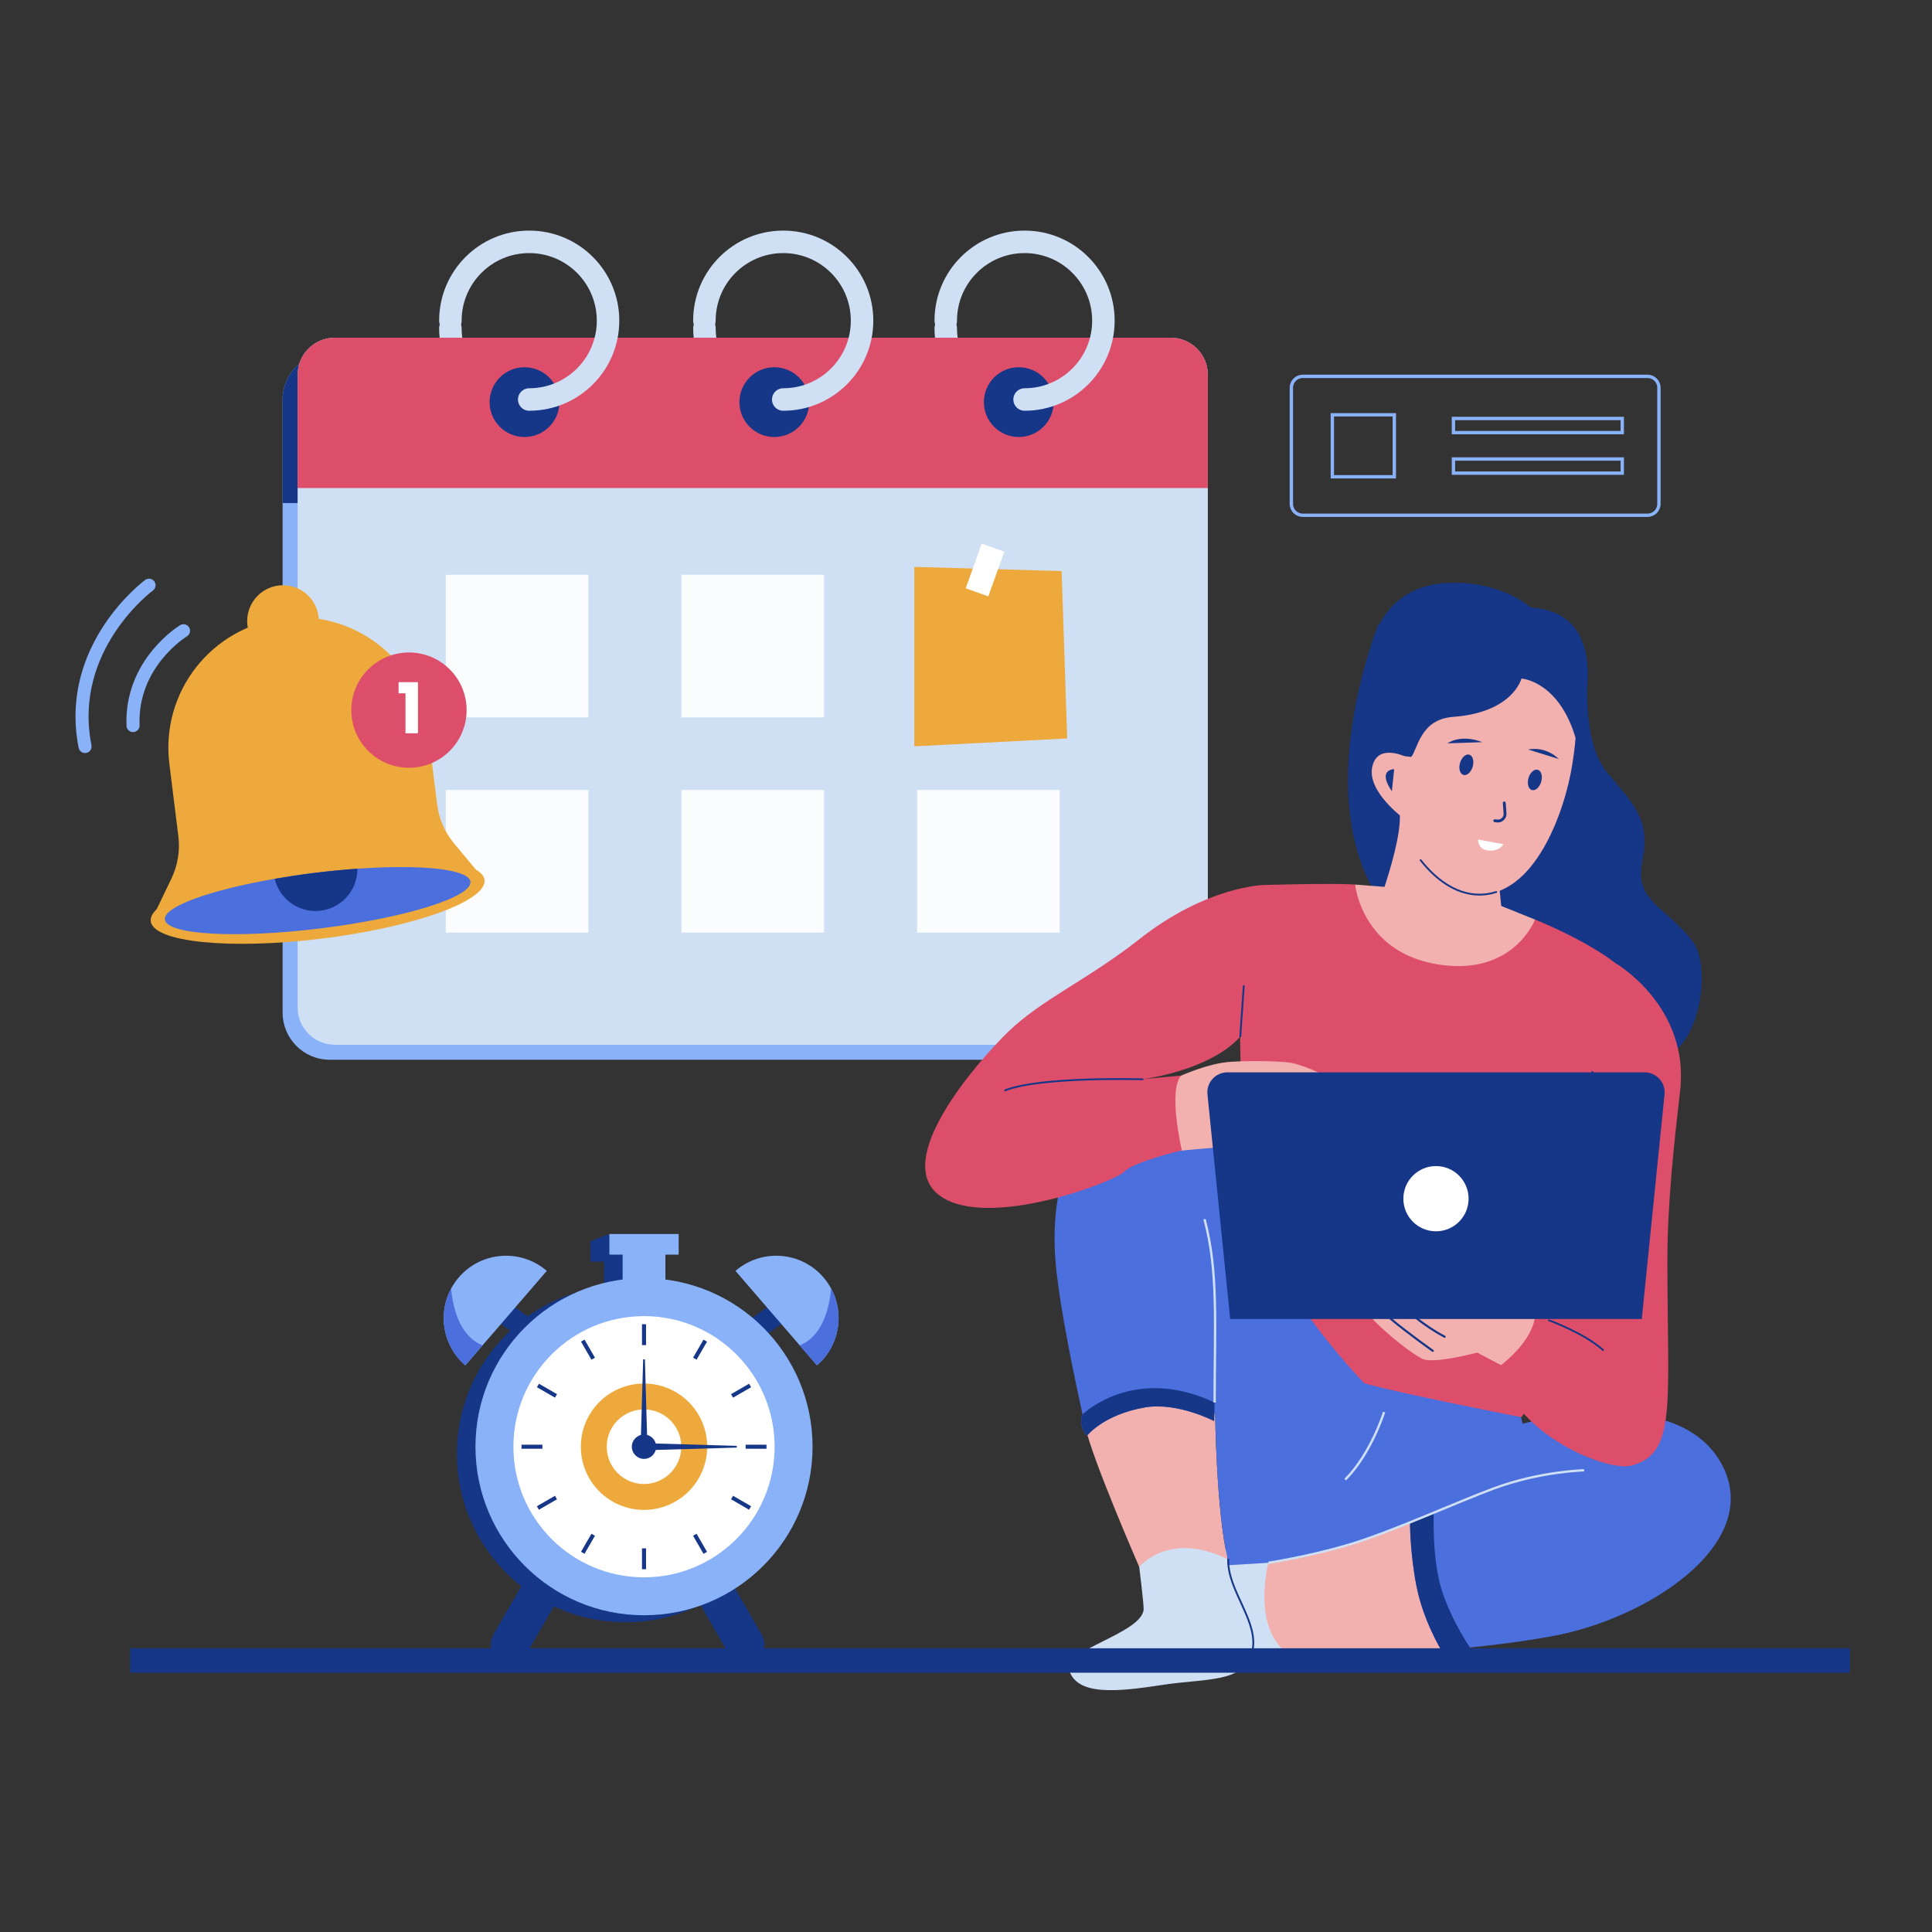 <svg id="SvgjsSvg1462" width="550" height="550" xmlns="http://www.w3.org/2000/svg" version="1.1" xmlns:xlink="http://www.w3.org/1999/xlink" xmlns:svgjs="http://svgjs.com/svgjs"><rect width="100%" height="100%" fill="#333333" stroke="none"/><defs id="SvgjsDefs1463"></defs><g id="SvgjsG1464"><svg xmlns="http://www.w3.org/2000/svg" enable-background="new 0 0 500 500" viewBox="0 0 500 500" width="550" height="550"><path fill="none" stroke="#89B2F9" stroke-miterlimit="10" stroke-width=".867" d="M426.38,133.35h-89.23				c-1.63,0-2.95-1.32-2.95-2.95v-30.05c0-1.63,1.32-2.95,2.95-2.95h89.23c1.63,0,2.95,1.32,2.95,2.95v30.05
				C429.33,132.03,428,133.35,426.38,133.35z" class="colorStroke89B2F9 svgStroke"></path><rect width="43.69" height="3.66" x="376.15" y="108.3" fill="none" stroke="#89B2F9" stroke-miterlimit="10" stroke-width=".867" class="colorStroke89B2F9 svgStroke"></rect><rect width="43.69" height="3.66" x="376.15" y="118.79" fill="none" stroke="#89B2F9" stroke-miterlimit="10" stroke-width=".867" class="colorStroke89B2F9 svgStroke"></rect><rect width="16.04" height="16.04" x="344.81" y="107.35" fill="none" stroke="#89B2F9" stroke-miterlimit="10" stroke-width=".867" class="colorStroke89B2F9 svgStroke"></rect><g fill="#000000" class="color000 svgShape"><path fill="#89b2f9" d="M73.14,103.46v158.6c0,6.73,5.45,12.2,12.18,12.2h211.2c6.73,0,12.18-5.47,12.18-12.2v-158.6
				c0-6.73-5.45-12.18-12.18-12.18H85.33C78.6,91.27,73.14,96.72,73.14,103.46z" class="color89B2F9 svgShape"></path><path fill="#163687" d="M73.14,103.46v26.72h235.57v-26.72c0-6.73-5.45-12.18-12.18-12.18H85.33
				C78.6,91.27,73.14,96.72,73.14,103.46z" class="color163687 svgShape"></path><path fill="#d0e0f4" d="M77.02,97.02v163.72c0,5.33,4.32,9.64,9.64,9.64h216.3c5.32,0,9.63-4.31,9.63-9.62V97.02
				c0-5.32-4.31-9.62-9.62-9.62H86.65C81.33,87.39,77.02,91.7,77.02,97.02z" class="colorD0E0F4 svgShape"></path><path fill="none" stroke="#D0E0F4" stroke-linecap="round" stroke-miterlimit="10" stroke-width="5.821" d="M244.76 84.93c0 11.27 9.13 20.4 20.4 20.4M116.56 84.93c0 11.27 9.13 20.4 20.4 20.4M182.31 84.93c0 11.27 9.13 20.4 20.4 20.4" class="colorStrokeD0E0F4 svgStroke"></path><path fill="#dd4e6a" d="M77.02,97.02v29.28h235.57V97.02c0-5.32-4.31-9.62-9.62-9.62H86.65C81.33,87.39,77.02,91.7,77.02,97.02z" class="colorDD4E6A svgShape"></path><circle cx="135.74" cy="104.07" r="9.03" fill="#163687" class="color163687 svgShape"></circle><circle cx="200.39" cy="104.07" r="9.03" fill="#163687" class="color163687 svgShape"></circle><circle cx="263.66" cy="104.07" r="9.03" fill="#163687" class="color163687 svgShape"></circle><rect width="36.9" height="36.9" x="237.35" y="148.75" fill="#fbfcfe" transform="rotate(180 255.801 167.205)" class="colorFBFCFE svgShape"></rect><rect width="36.9" height="36.9" x="176.36" y="148.75" fill="#fbfcfe" transform="rotate(180 194.808 167.205)" class="colorFBFCFE svgShape"></rect><rect width="36.9" height="36.9" x="115.36" y="148.75" fill="#fbfcfe" transform="rotate(180 133.816 167.205)" class="colorFBFCFE svgShape"></rect><rect width="36.9" height="36.9" x="237.35" y="204.44" fill="#fbfcfe" transform="rotate(180 255.801 222.893)" class="colorFBFCFE svgShape"></rect><rect width="36.9" height="36.9" x="176.36" y="204.44" fill="#fbfcfe" transform="rotate(180 194.808 222.893)" class="colorFBFCFE svgShape"></rect><rect width="36.9" height="36.9" x="115.36" y="204.44" fill="#fbfcfe" transform="rotate(180 133.816 222.893)" class="colorFBFCFE svgShape"></rect><path fill="none" stroke="#D0E0F4" stroke-linecap="round" stroke-miterlimit="10" stroke-width="5.821" d="M265.16 103.39c11.27 0 20.4-9.13 20.4-20.4s-9.13-20.4-20.4-20.4c-11.27 0-20.4 9.13-20.4 20.4M202.7 103.39c11.27 0 20.4-9.13 20.4-20.4s-9.13-20.4-20.4-20.4c-11.27 0-20.4 9.13-20.4 20.4M136.96 103.39c11.27 0 20.4-9.13 20.4-20.4s-9.13-20.4-20.4-20.4-20.4 9.13-20.4 20.4" class="colorStrokeD0E0F4 svgStroke"></path><g fill="#000000" class="color000 svgShape"><circle cx="73.24" cy="160.73" r="9.27" fill="#eda93b" class="colorEDA93B svgShape"></circle><path fill="#eda93b" d="M125.38,227.72l-7.87-9.45c-2.41-2.89-3.93-6.41-4.39-10.14l-2.33-18.78
					c-2.29-18.49-19.14-31.62-37.63-29.33l0,0c-18.49,2.29-31.62,19.14-29.33,37.63l2.33,18.78c0.46,3.73-0.16,7.51-1.78,10.9
					l-5.32,11.08L125.38,227.72z" class="colorEDA93B svgShape"></path><ellipse cx="82.21" cy="233.07" fill="#eda93b" rx="43.52" ry="9.9" transform="rotate(-7.068 82.207 233.104)" class="colorEDA93B svgShape"></ellipse><path fill="#4b6fdd" d="M121.75,228.18c0.49,3.95-16.81,9.35-38.65,12.07c-21.84,2.7-39.94,1.69-40.43-2.27
					c-0.41-3.31,11.66-7.64,28.43-10.55c3.25-0.56,6.68-1.08,10.22-1.52c3.86-0.48,7.62-0.84,11.17-1.09
					C109.01,223.66,121.35,224.91,121.75,228.18z" class="color4B6FDD svgShape"></path><path fill="#163687" d="M92.49,224.82v0.11c0,5.99-4.85,10.84-10.84,10.84c-5.13,0-9.42-3.56-10.55-8.34
					c3.25-0.56,6.68-1.08,10.22-1.52C85.19,225.43,88.94,225.07,92.49,224.82z" class="color163687 svgShape"></path><g fill="#000000" class="color000 svgShape"><circle cx="105.84" cy="183.78" r="14.92" fill="#dd4e6a" class="colorDD4E6A svgShape"></circle></g><g fill="#000000" class="color000 svgShape"><path fill="#ffffff" d="M104.95,179.43h-1.8v-2.88h5.02v13.23h-3.23V179.43z" class="colorFFF svgShape"></path></g></g><g fill="#000000" class="color000 svgShape"><polygon fill="#4b6fdd" points="407.01 189 405.24 195.64 399.57 226.19 403.85 224.47" class="color4B6FDD svgShape"></polygon><circle cx="398.74" cy="219.44" r="14.78" fill="#4b6fdd" class="color4B6FDD svgShape"></circle><path fill="#4b6fdd" d="M408.24,182.08c0,0-3.4,28.91,0.97,39.28c4.38,10.37,13.05,19.06,5.68,32.83
					c-7.37,13.77-40.25-1.01-40.84-1.34c-0.59-0.33,5.06-39.03,6.21-40.55C381.42,210.77,408.24,182.08,408.24,182.08z" class="color4B6FDD svgShape"></path><path fill="#163687" d="M356.77,161.54c0,0-20.5,50.07,4.54,76.78c18.91,20.18,27.72-69.89,27.72-69.89L356.77,161.54z" class="color163687 svgShape"></path><path fill="#163687" d="M410.95,173.72c0,0-1.76,17.89,4.79,25.96c6.55,8.06,11.59,12.1,9.32,22.93
					c-2.27,10.84,6.05,11.84,13.1,21.17c6.59,8.71-0.25,50.15-33.52,22.43s-22.18-65.78-22.18-65.78L410.95,173.72z" class="color163687 svgShape"></path><path fill="#f2b1af" d="M387.92,228.2c0,0,1.7,19.69,2.77,22.77c1.07,3.08-24.52-1.26-29.79-3.36c-5.27-2.1-6.79-6.53-6.79-6.53
					s9.44-23.17,8.04-31.53C360.75,201.19,387.92,228.2,387.92,228.2z" class="colorF2B1AF svgShape"></path><polygon fill="#f2b1af" points="397.26 237.98 387.56 234.08 358.58 229.54 350.69 228.93 346.48 258.14 371.93 269.86 399.91 261.55 398.52 247.05" class="colorF2B1AF svgShape"></polygon><path fill="#f2b1af" d="M382.17,231.51c-11.16-0.55-18.25-13.74-20.37-25.56s0.92-52.36,25.36-49.34s21.59,29.43,19.74,41.27
							C405.04,209.72,397.28,232.26,382.17,231.51z" class="colorF2B1AF svgShape"></path><path fill="none" stroke="#163687" stroke-linecap="round" stroke-linejoin="round" stroke-miterlimit="10" stroke-width=".47" d="
							M387.23,230.85c-1.59,0.51-3.27,0.75-5.07,0.66c-5.53-0.27-10.57-3.89-14.51-8.91" class="colorStroke163687 svgStroke"></path><path fill="#163687" d="M365.23,195.89c1.7-2.06,2.31-9.74,10.84-10.36c15.51-1.14,17.68-9.92,17.68-9.92
							s9.76,0.58,14.09,15.65c0,0,12.09-32.42-11.64-34.04c0,0-7.91-7.11-21.82-6.34c-25.24,1.39-23.25,34.6-15.69,43.2
							C359.93,195.48,365.23,195.89,365.23,195.89z" class="color163687 svgShape"></path><path fill="#f2b1af" d="M363.46,195.72c0,0-7.16-3.41-8.36,2.92c-1.2,6.33,8.13,13.12,8.13,13.12L363.46,195.72z" class="colorF2B1AF svgShape"></path><path fill="#163687" d="M360.81,199.06c0,0-4.51-0.03-0.6,5.72L360.81,199.06z" class="color163687 svgShape"></path><ellipse cx="397.22" cy="201.83" fill="#163687" rx="2.73" ry="1.71" transform="rotate(-73.87 397.226 201.836)" class="color163687 svgShape"></ellipse><ellipse cx="379.5" cy="197.91" fill="#163687" rx="2.73" ry="1.71" transform="rotate(-73.87 379.507 197.923)" class="color163687 svgShape"></ellipse><path fill="#ffffff" d="M382.54,217.27l6.52,1.2c0,0-0.96,2.05-4.12,1.61C382.38,219.71,382.54,217.27,382.54,217.27z" class="colorFFF svgShape"></path><path fill="none" stroke="#163687" stroke-linecap="round" stroke-linejoin="round" stroke-miterlimit="10" stroke-width=".742" d="
									M389.3,207.8l0.2,2.69c0.09,1.18-0.93,2.14-2.1,1.98l-0.55-0.07" class="colorStroke163687 svgStroke"></path><path fill="#163687" d="M383.58 192.07c0 0-5.01-2.24-9 .31L383.58 192.07zM395.51 193.98c0 0 4.22-1.1 7.92 2.46L395.51 193.98z" class="color163687 svgShape"></path><path fill="#dd4e6a" d="M397.26,237.98c0,0,12.66,4.99,20.92,11.34c0,0-3.13,12.84-6.09,28.09s-1.06,23.5-3.81,34.51
				c-2.75,11.01-8.47,18.84-11.01,32.61c-2.54,13.76-1.27,20.33-3.6,22.23c-2.33,1.91-42.77-6.14-51.03-13.34
				c-8.26-7.2-16.09-22.44-24.77-22.87c0,0,3.39-30.7,3.39-44.04c0-13.34-1.06-22.65,0.64-31.33c1.69-8.68,5.14-26.14,5.14-26.14
				s17.94-0.54,23.66-0.11c0,0,1.68,17.47,21.37,20.65C391.75,252.75,397.26,237.98,397.26,237.98z" class="colorDD4E6A svgShape"></path><path fill="#d0e0f4" d="M294.83,405.51c0,0,1.26,10.11,1.14,11.12c-0.77,6.13-20.72,10.36-19.33,15.41
				c1.9,6.92,12.51,5.81,24,4.04c11.5-1.77,21.22-0.51,23.37-8.34s-6.64-16.73-6.38-24.94c0.25-8.21-23.43-5-23.43-5L294.83,405.51z
				" class="colorD0E0F4 svgShape"></path><path fill="#f2b1af" d="M317.72,403.53c-15.17-7.48-22.89,1.98-22.89,1.98s-12.23-28.03-13.95-36.24
				c3.55-3.11,14.48-10.32,33.6-3.36C314.47,365.91,314.78,391.14,317.72,403.53z" class="colorF2B1AF svgShape"></path><path fill="#4b6fdd" d="M396,424.14c-24.99,1.89-50.82-12.92-50.82-12.92c-11,3.39-26.88-2.71-26.88-2.71
				c-0.05-0.02-0.52-4.97-0.57-4.99c-2.95-12.39-3.25-37.61-3.25-37.61c-19.12-6.96-30.04,0.25-33.6,3.36
				c-3.25-14.5-6.32-29.88-7.46-40.2c-2.77-24.97,6.14-41.29,22.44-45.09c16.3-3.82,21.17,12.07,29.22,32.81
				c8.03,20.76,27.99,41.2,27.99,41.2c9.21,2.64,40.59,8.76,40.59,8.76l0.37,1.71c0,0,40.27-11.23,51.71,10.78
				C457.18,401.28,420.97,422.23,396,424.14z" class="color4B6FDD svgShape"></path><path fill="#4b6fdd" d="M280.07,366.13c0,0,13.23-13.1,34.27-3.15l-0.13,4.79c0,0-9.48-4.96-17.89-3.53
				c-10.71,1.83-14.99,7.31-14.99,7.31S279.07,369.41,280.07,366.13z" class="color4B6FDD svgShape"></path><path fill="#163687" d="M280.07,366.13c0,0,13.23-13.1,34.27-3.15l-0.13,4.79c0,0-9.48-4.96-17.89-3.53
				c-10.71,1.83-14.99,7.31-14.99,7.31S279.07,369.41,280.07,366.13z" class="color163687 svgShape"></path><path fill="#d0e0f4" d="M328.24,404.45l-14.19,0.85l-4.45,21.49c0,0,17.47,1.27,23.08,0.74
				C338.3,426.99,328.24,404.45,328.24,404.45z" class="colorD0E0F4 svgShape"></path><path fill="none" stroke="#D0E0F4" stroke-miterlimit="10" stroke-width=".601" d="M314.35,362.98
				c0-20.75,0.98-33.91-2.62-47.46" class="colorStrokeD0E0F4 svgStroke"></path><path fill="#f2b1af" d="M376.06,426.82c-20.8,2.05-43.37,0.7-43.37,0.7c-8.23-6.84-4.83-21.19-4.49-22.93
				c4.59-0.66,9.44-1.77,14.12-3.02c2.12-0.52,4.39-1.12,6.68-1.79c2.46-0.73,5.28-1.7,8.28-2.82c0.27-0.11,0.55-0.2,0.82-0.3
				c5.23-1.8,8.66-3.2,8.66-3.2S366.76,417.66,376.06,426.82z" class="colorF2B1AF svgShape"></path><path fill="#4b6fdd" d="M405.94,422.45c-6.36,1.71-17.87,3.2-29.88,4.37c-9.3-9.16-9.3-33.35-9.3-33.35s-3.43,1.39-8.66,3.2
				c9.87-3.75,21.42-8.85,28.58-11.5c12.07-4.45,23.3-4.66,23.3-4.66s24.97-4.87,28.58,10.8
				C442.14,406.99,423.31,417.79,405.94,422.45z" class="color4B6FDD svgShape"></path><path fill="#4b6fdd" d="M371.05,391.54c0,0-0.5,12.26,2.18,20.33s7.39,14.78,7.39,14.78s-5.38,2.27-7.56,0.5
				c0,0-4.7-7.64-6.47-16.63c-1.76-8.99-1.68-16.8-1.68-16.8L371.05,391.54z" class="color4B6FDD svgShape"></path><path fill="#163687" d="M371.05,391.54c0,0-0.5,12.26,2.18,20.33s7.39,14.78,7.39,14.78s-5.38,2.27-7.56,0.5
				c0,0-4.7-7.64-6.47-16.63c-1.76-8.99-1.68-16.8-1.68-16.8L371.05,391.54z" class="color163687 svgShape"></path><path fill="none" stroke="#D0E0F4" stroke-miterlimit="10" stroke-width=".601" d="M409.97 380.52c0 0-11.22.21-23.29 4.66-9.55 3.52-26.89 11.43-37.69 14.61-10.8 3.18-20.75 4.66-20.75 4.66M358.2 365.45c0 0-3.39 10.8-10.06 17.47" class="colorStrokeD0E0F4 svgStroke"></path><g fill="#000000" class="color000 svgShape"><path fill="#f2b1af" d="M304.86,278.74c0,0,7.61-3.61,13.82-3.96c6.21-0.36,13.45-0.1,15.53,0.29s8.19,2.56,9.37,4.12
					c1.19,1.56,0.51,5.55-1.01,6.4c0,0,0.3,3.58-1.59,4.65c0,0,0.88,1.72,1.85,3.34c0.97,1.62,0.69,3.12,0.69,3.12
					s1.77,0.69,1.16,2.22s-7.11,0.07-11.04-0.53c-3.93-0.61-12.12-1.72-15.05-1.65c-2.92,0.07-13.56,1.1-13.56,1.1l-4.11-8.53
					L304.86,278.74z" class="colorF2B1AF svgShape"></path><path fill="none" stroke="#163687" stroke-linecap="round" stroke-linejoin="round" stroke-miterlimit="10" stroke-width=".497" d="M342.57 285.59c0 0-.86-2.29-2.72-3.08-1.86-.79-10.35-3.25-10.35-3.25M340.97 290.24c0 0-2.57-1.67-4.61-2.35-2.04-.68-8.07-2.84-8.07-2.84M343.51 296.7c0 0-1.87-1.06-5.49-1.7-3.61-.64-11.85-3.87-11.85-3.87" class="colorStroke163687 svgStroke"></path></g><g fill="#000000" class="color000 svgShape"><path fill="#dd4e6a" d="M327.03,229.04c0,0-14.74,0.25-32.24,14.07c-12.98,10.25-25.41,15.67-33.88,23.92
					c-8.47,8.26-30.06,33.24-17.78,42.34s45.52-3.6,47.85-6.14s14.88-5.53,14.88-5.53s-3.66-15.53-0.17-19.35l-10,0.95
					c0,0,24.62-3.03,28.74-16.99c2.16-7.31,5.08-26.36,5.08-26.36L327.03,229.04z" class="colorDD4E6A svgShape"></path><line x1="320.98" x2="321.89" y1="268.23" y2="255.18" fill="none" stroke="#163687" stroke-linecap="round" stroke-linejoin="round" stroke-miterlimit="10" stroke-width=".47" class="colorStroke163687 svgStroke"></line><path fill="none" stroke="#163687" stroke-linecap="round" stroke-linejoin="round" stroke-miterlimit="10" stroke-width=".47" d="
					M295.69,279.32c0,0-26.36-0.79-35.57,2.86" class="colorStroke163687 svgStroke"></path></g><g fill="#000000" class="color000 svgShape"><path fill="#f2b1af" d="M389.57,337.1c0,0-1.71-4.39-5.34-5.49s-10.79-3.22-11.46-1.11c-0.67,2.11,0.93,3.19,4.48,4.76
					s3.73,2.52,3.73,2.52s-10.33,0.56-14.02-2.46s-7.06-10.65-8.41-10.65c-1.35-0.01-1.95,1.55-1.95,1.55s-1.81-1.9-3.44-1.27
					s0.88,6.85,0.88,6.85s-1.58-1.67-3.34-0.97c-1.75,0.7,1.14,5.67,3.03,8.68c1.89,3.01,11.01,10.6,14.46,12.18
					c3.46,1.58,17.96-2.65,17.96-2.65L389.57,337.1z" class="colorF2B1AF svgShape"></path><polygon fill="#f2b1af" points="389.57 337.1 401.37 341.66 400.73 359.75 379.04 348.34" class="colorF2B1AF svgShape"></polygon><path fill="none" stroke="#163687" stroke-linecap="round" stroke-linejoin="round" stroke-miterlimit="10" stroke-width=".547" d="M356.59 326.21c0 0 1.43 6.47 6.29 11.56 4.86 5.09 10.99 8.17 10.99 8.17M354.03 331.79c0 0 1.97 6.23 6.11 9.7 4.14 3.47 10.66 8.1 10.66 8.1" class="colorStroke163687 svgStroke"></path></g><path fill="#dd4e6a" d="M418.18,249.32c0,0,19.16,11.15,16.63,33.04c-1.54,13.35-3.29,29.06-3.29,43.85
				c0,37.59,2.5,49.98-9.34,53.09c-5.29,1.39-22.93-5.31-30.58-16.99c-3.74-5.71-4.44-8.05-4.44-8.05s10.71-7.16,10.18-15.42
				l1.95-4.77c0,0,4.34-10.52,5.72-17.29c1.38-6.78,0.64-35.36,0.64-35.36l7.52-21.6L418.18,249.32z" class="colorDD4E6A svgShape"></path><path fill="none" stroke="#163687" stroke-linecap="round" stroke-linejoin="round" stroke-miterlimit="10" stroke-width=".47" d="M412.09 277.41c-2.96 15.24-2.84 20.47-5.59 31.48-2.75 11.01-2.71 16.27-5.25 30.03M324.01 427.74c2.15-7.83-6.39-15.93-6.14-24.14M400.87 341.69c0 0 9.07 3.28 13.99 7.69" class="colorStroke163687 svgStroke"></path><g fill="#000000" class="color000 svgShape"><path fill="#163687" d="M424.89,341.36H318.37l-5.88-58.14c-0.31-3.05,2.08-5.7,5.15-5.7h107.99c3.06,0,5.46,2.65,5.15,5.7
					L424.89,341.36z" class="color163687 svgShape"></path><circle cx="371.63" cy="310.22" r="8.44" fill="#ffffff" class="colorFFF svgShape"></circle></g></g><rect width="445.08" height="6.33" x="33.69" y="426.57" fill="#163687" class="color163687 svgShape"></rect><g fill="#000000" class="color000 svgShape"><rect width="5.68" height="20.51" x="131.81" y="332.52" fill="#163687" transform="rotate(125.768 134.647 342.783)" class="color163687 svgShape"></rect><path fill="#89b2f9" d="M120.42,353.35l4.46-5.17l16.63-19.28c-6.76-5.82-16.95-5.07-22.77,1.68c-0.78,0.91-1.44,1.88-2,2.9
							C113.24,340.01,114.58,348.31,120.42,353.35z" class="color89B2F9 svgShape"></path><path fill="#4b6fdd" d="M120.42,353.35l4.46-5.17c-6.02-2.41-7.69-9.9-8.14-14.7C113.24,340.01,114.58,348.31,120.42,353.35z" class="color4B6FDD svgShape"></path><g fill="#000000" class="color000 svgShape"><rect width="5.68" height="20.51" x="194.36" y="332.52" fill="#163687" transform="rotate(54.232 197.195 342.76)" class="color163687 svgShape"></rect><path fill="#89b2f9" d="M211.43,353.35l-4.46-5.17l-16.63-19.28c6.76-5.82,16.95-5.07,22.77,1.68c0.78,0.91,1.44,1.88,2,2.9
							C218.62,340.01,217.27,348.31,211.43,353.35z" class="color89B2F9 svgShape"></path><path fill="#4b6fdd" d="M211.43,353.35l-4.46-5.17c6.02-2.41,7.69-9.9,8.14-14.7C218.62,340.01,217.27,348.31,211.43,353.35z" class="color4B6FDD svgShape"></path></g><g fill="#000000" class="color000 svgShape"><circle cx="161.86" cy="376.23" r="43.62" fill="#163687" class="color163687 svgShape"></circle><path fill="#163687" d="M129.49 429.81L129.49 429.81c2.36 1.36 5.39.55 6.75-1.81l9.02-15.62c1.36-2.36.55-5.39-1.81-6.75h0c-2.36-1.36-5.39-.55-6.75 1.81l-9.02 15.62C126.32 425.43 127.13 428.45 129.49 429.81zM195.34 429.81L195.34 429.81c-2.36 1.36-5.39.55-6.75-1.81l-9.02-15.62c-1.36-2.36-.55-5.39 1.81-6.75l0 0c2.36-1.36 5.39-.55 6.75 1.81l9.02 15.62C198.51 425.43 197.7 428.45 195.34 429.81z" class="color163687 svgShape"></path><rect width="11.07" height="12.67" x="156.33" y="323.2" fill="#163687" class="color163687 svgShape"></rect><rect width="17.93" height="5.34" x="152.9" y="321.18" fill="#163687" class="color163687 svgShape"></rect><polygon fill="#163687" points="157.71 319.36 152.9 321.18 152.9 326.52 157.71 324.7" class="color163687 svgShape"></polygon><g fill="#000000" class="color000 svgShape"><circle cx="166.67" cy="374.41" r="43.62" fill="#89b2f9" class="color89B2F9 svgShape"></circle><circle cx="166.67" cy="374.41" r="33.8" fill="#ffffff" class="colorFFF svgShape"></circle><circle cx="166.67" cy="374.41" r="16.35" fill="#eda93b" class="colorEDA93B svgShape"></circle><circle cx="166.67" cy="374.41" r="9.65" fill="#ffffff" class="colorFFF svgShape"></circle><circle cx="166.67" cy="374.41" r="6.67" fill="#ffffff" class="colorFFF svgShape"></circle><line x1="166.67" x2="166.67" y1="406.11" y2="400.71" fill="none" stroke="#163687" stroke-miterlimit="10" stroke-width="1.046" class="colorStroke163687 svgStroke"></line><line x1="150.82" x2="153.52" y1="401.86" y2="397.19" fill="none" stroke="#163687" stroke-miterlimit="10" stroke-width="1.046" class="colorStroke163687 svgStroke"></line><line x1="139.21" x2="143.89" y1="390.26" y2="387.56" fill="none" stroke="#163687" stroke-miterlimit="10" stroke-width="1.046" class="colorStroke163687 svgStroke"></line><line x1="134.97" x2="140.37" y1="374.41" y2="374.41" fill="none" stroke="#163687" stroke-miterlimit="10" stroke-width="1.046" class="colorStroke163687 svgStroke"></line><line x1="139.22" x2="143.89" y1="358.56" y2="361.26" fill="none" stroke="#163687" stroke-miterlimit="10" stroke-width="1.046" class="colorStroke163687 svgStroke"></line><line x1="150.82" x2="153.52" y1="346.95" y2="351.63" fill="none" stroke="#163687" stroke-miterlimit="10" stroke-width="1.046" class="colorStroke163687 svgStroke"></line><line x1="166.67" x2="166.67" y1="342.71" y2="348.11" fill="none" stroke="#163687" stroke-miterlimit="10" stroke-width="1.046" class="colorStroke163687 svgStroke"></line><line x1="182.52" x2="179.82" y1="346.96" y2="351.63" fill="none" stroke="#163687" stroke-miterlimit="10" stroke-width="1.046" class="colorStroke163687 svgStroke"></line><line x1="194.13" x2="189.45" y1="358.56" y2="361.26" fill="none" stroke="#163687" stroke-miterlimit="10" stroke-width="1.046" class="colorStroke163687 svgStroke"></line><line x1="198.37" x2="192.97" y1="374.41" y2="374.41" fill="none" stroke="#163687" stroke-miterlimit="10" stroke-width="1.046" class="colorStroke163687 svgStroke"></line><line x1="194.12" x2="189.45" y1="390.26" y2="387.56" fill="none" stroke="#163687" stroke-miterlimit="10" stroke-width="1.046" class="colorStroke163687 svgStroke"></line><line x1="182.52" x2="179.82" y1="401.87" y2="397.19" fill="none" stroke="#163687" stroke-miterlimit="10" stroke-width="1.046" class="colorStroke163687 svgStroke"></line><rect width="11.07" height="12.67" x="161.14" y="321.38" fill="#89b2f9" class="color89B2F9 svgShape"></rect><rect width="17.93" height="5.34" x="157.71" y="319.36" fill="#89b2f9" class="color89B2F9 svgShape"></rect><polygon fill="#163687" points="167.04 375.32 167.04 373.5 190.67 374.19 190.67 374.64" class="color163687 svgShape"></polygon><polygon fill="#163687" points="167.58 375.43 165.76 375.43 166.45 351.8 166.9 351.8" class="color163687 svgShape"></polygon><circle cx="166.67" cy="374.41" r="3.15" fill="#163687" class="color163687 svgShape"></circle></g></g></g><g fill="#000000" class="color000 svgShape"><polygon fill="#eda93b" points="276.19 191.11 236.63 193.15 236.63 146.71 274.75 147.79" class="colorEDA93B svgShape"></polygon><rect width="6.21" height="12.28" x="251.81" y="141.38" fill="#ffffff" transform="rotate(19.689 254.925 147.53)" class="colorFFF svgShape"></rect></g></g><path fill="none" stroke="#89B2F9" stroke-linecap="round" stroke-miterlimit="10" stroke-width="3.384" d="M47.49 163.24c0 0-13.7 8.28-13.06 24.53M38.57 151.46c0 0-21.66 15.93-16.56 41.73" class="colorStroke89B2F9 svgStroke"></path></svg></g></svg>